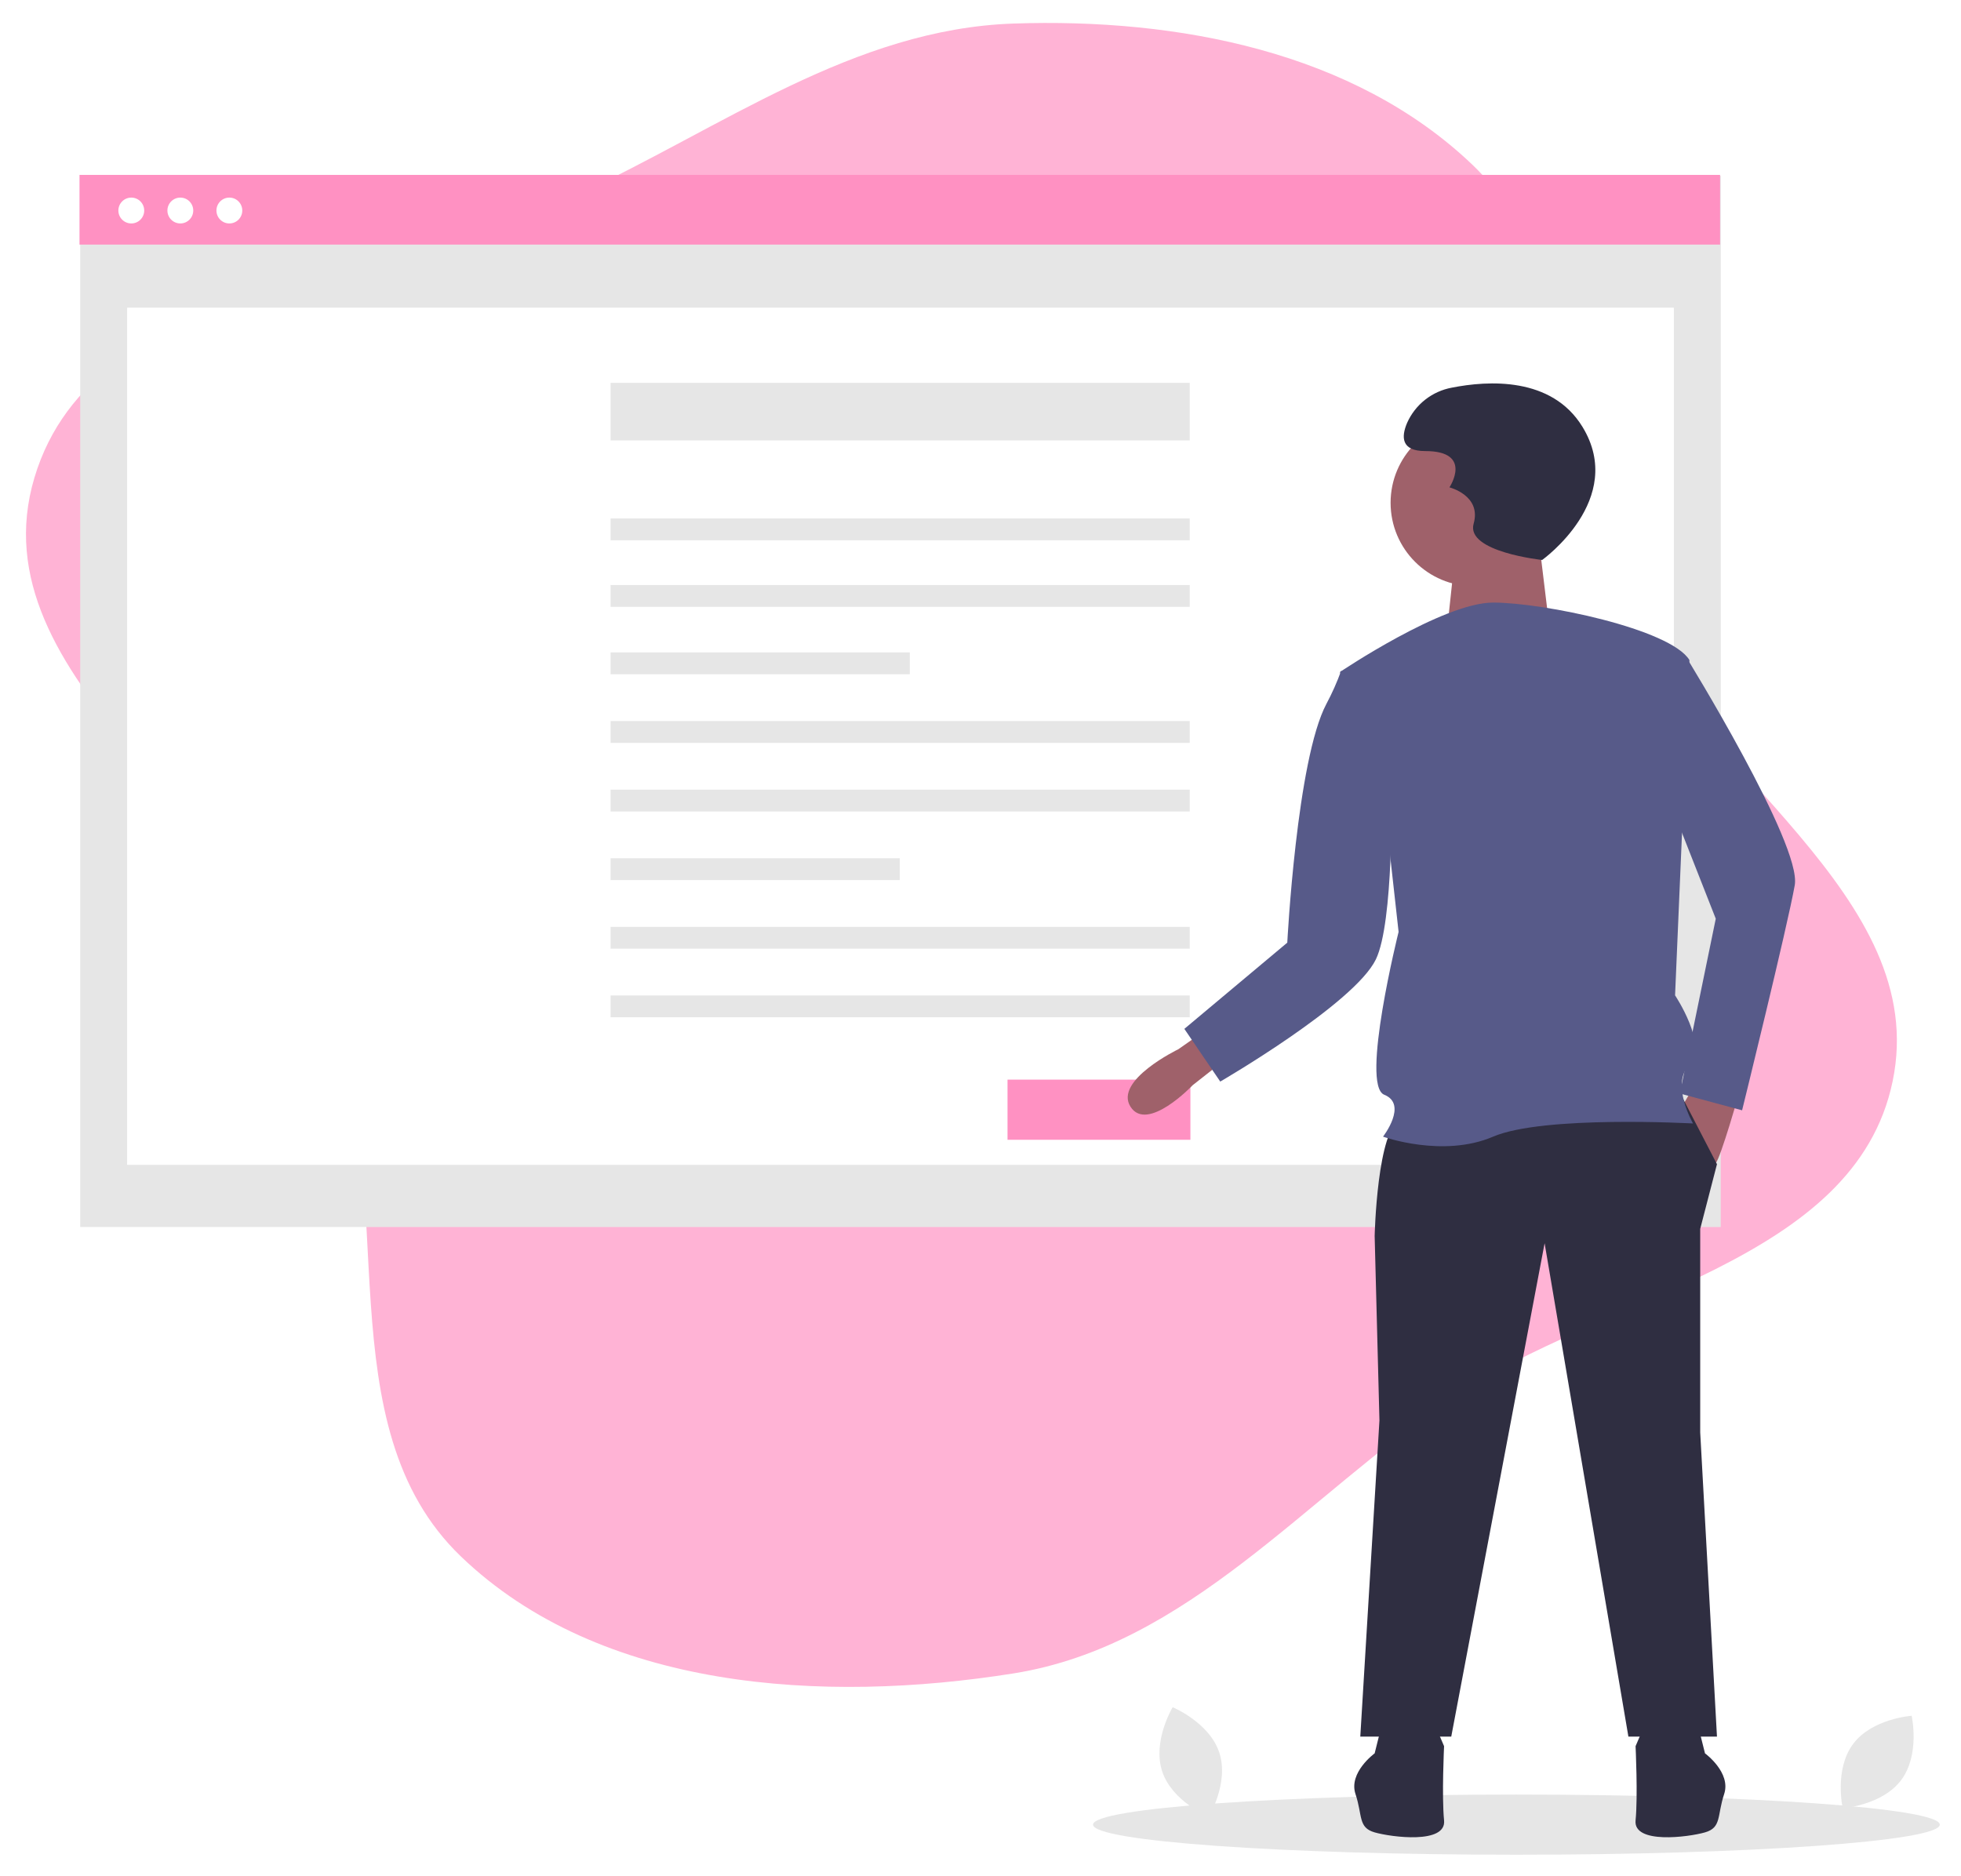 <svg width="370" height="354" viewBox="0 0 370 354" fill="none" xmlns="http://www.w3.org/2000/svg">
<g filter="url(#filter0_d)">
<path fill-rule="evenodd" clip-rule="evenodd" d="M191.266 0.443C222.182 -0.602 255.408 5.716 277.791 27.068C299.184 47.477 292.886 82.263 305.209 109.14C320.116 141.653 364.379 165.029 357.101 200.049C349.974 234.339 302.925 240.308 273.88 259.877C246.233 278.504 224.187 306.523 191.266 311.78C155.296 317.523 113.24 314.956 86.97 289.721C61.192 264.958 75.577 221.268 62.438 188.025C47.838 151.086 -4.886 124.18 6.5 86.127C17.809 48.331 73.101 49.374 108.89 32.778C136.322 20.056 161.046 1.465 191.266 0.443Z" fill="#FFB3D5"/>
<g clip-path="url(#clip0)">
<path d="M230.054 326.719C231.938 332.423 228.079 338.829 228.079 338.829C228.079 338.829 221.166 335.985 219.282 330.281C217.398 324.576 221.257 318.17 221.257 318.17C221.257 318.17 228.17 321.014 230.054 326.719Z" fill="#E6E6E6"/>
<path d="M358.728 331.895C355.135 336.71 347.678 337.216 347.678 337.216C347.678 337.216 346.046 329.918 349.638 325.104C353.23 320.289 360.688 319.783 360.688 319.783C360.688 319.783 362.32 327.081 358.728 331.895Z" fill="#E6E6E6"/>
<path d="M286.117 346C330.235 346 366 343.459 366 340.324C366 337.189 330.235 334.648 286.117 334.648C241.999 334.648 206.234 337.189 206.234 340.324C206.234 343.459 241.999 346 286.117 346Z" fill="#E6E6E6"/>
<path d="M324.674 29.176H15.133V227.549H324.674V29.176Z" fill="#E6E6E6"/>
<path d="M315.823 54.056H23.983V215.813H315.823V54.056Z" fill="white"/>
<path d="M324.542 29H15V42.159H324.542V29Z" fill="#FF91C2"/>
<path d="M24.773 38.166C26.119 38.166 27.21 37.075 27.21 35.728C27.21 34.381 26.119 33.289 24.773 33.289C23.426 33.289 22.335 34.381 22.335 35.728C22.335 37.075 23.426 38.166 24.773 38.166Z" fill="white"/>
<path d="M34.024 38.166C35.37 38.166 36.461 37.075 36.461 35.728C36.461 34.381 35.37 33.289 34.024 33.289C32.678 33.289 31.587 34.381 31.587 35.728C31.587 37.075 32.678 38.166 34.024 38.166Z" fill="white"/>
<path d="M43.276 38.166C44.622 38.166 45.713 37.075 45.713 35.728C45.713 34.381 44.622 33.289 43.276 33.289C41.929 33.289 40.838 34.381 40.838 35.728C40.838 37.075 41.929 38.166 43.276 38.166Z" fill="white"/>
<path d="M224.473 68.243H115.203V79.109H224.473V68.243Z" fill="#E6E6E6"/>
<path d="M224.473 93.839H115.203V97.954H224.473V93.839Z" fill="#E6E6E6"/>
<path d="M224.473 106.4H115.203V110.516H224.473V106.4Z" fill="#E6E6E6"/>
<path d="M171.663 119.121H115.203V123.237H171.663V119.121Z" fill="#E6E6E6"/>
<path d="M224.473 132.068H115.203V136.183H224.473V132.068Z" fill="#E6E6E6"/>
<path d="M224.473 145.014H115.203V149.13H224.473V145.014Z" fill="#E6E6E6"/>
<path d="M169.772 157.961H115.203V162.076H169.772V157.961Z" fill="#E6E6E6"/>
<path d="M224.473 170.907H115.203V175.023H224.473V170.907Z" fill="#E6E6E6"/>
<path d="M224.473 183.854H115.203V187.97H224.473V183.854Z" fill="#E6E6E6"/>
<path d="M224.603 199.734H190.097V211.086H224.603V199.734Z" fill="#FF91C2"/>
<path d="M231.366 195.806L231.103 196.013L225.042 200.778C225.042 200.778 216.461 209.816 213.299 204.845C210.138 199.874 222.332 193.998 222.332 193.998L226.849 190.835L231.366 195.806Z" fill="#9F616A"/>
<path d="M328.246 201.907C328.246 201.907 324.633 214.562 323.73 215.466L316.955 205.523L320.116 200.1L328.246 201.907Z" fill="#9F616A"/>
<path d="M317.632 203.489L323.956 215.692L320.794 227.895V266.31L323.956 323.708H307.244L291.436 230.606L273.822 323.708H256.659L260.272 264.05L259.369 229.25C259.369 229.25 259.82 208.913 264.337 207.105C268.853 205.297 317.632 203.489 317.632 203.489Z" fill="#2F2E41"/>
<path d="M320.342 321.448L321.697 326.872C321.697 326.872 326.666 330.487 325.311 334.555C323.956 338.622 324.859 340.882 321.697 341.786C318.536 342.69 308.148 344.046 308.599 339.526C309.051 335.007 308.599 325.516 308.599 325.516L309.954 322.352L320.342 321.448Z" fill="#2F2E41"/>
<path d="M260.723 321.448L259.368 326.872C259.368 326.872 254.4 330.487 255.755 334.555C257.11 338.622 256.207 340.882 259.368 341.786C262.53 342.69 272.918 344.046 272.466 339.526C272.015 335.007 272.466 325.516 272.466 325.516L271.111 322.352L260.723 321.448Z" fill="#2F2E41"/>
<path d="M278.112 106.626C286.803 106.626 293.847 99.577 293.847 90.881C293.847 82.185 286.803 75.135 278.112 75.135C269.422 75.135 262.377 82.185 262.377 90.881C262.377 99.577 269.422 106.626 278.112 106.626Z" fill="#9F616A"/>
<path d="M290.321 97.668L292.491 115.585H272.958L274.585 100.382L290.321 97.668Z" fill="#9F616A"/>
<path d="M252.819 122.816C252.819 122.816 272.241 109.71 281.725 109.71C291.21 109.71 315.148 114.681 318.761 120.556L316.051 183.829C316.051 183.829 322.375 193.32 318.761 196.936C315.148 200.552 319.439 208.009 319.439 208.009C319.439 208.009 291.21 206.427 281.725 210.494C272.241 214.562 260.949 210.494 260.949 210.494C260.949 210.494 265.692 204.393 261.175 202.585C256.658 200.778 263.885 171.853 263.885 171.853L261.852 153.549L252.819 122.816Z" fill="#575A89"/>
<path d="M314.697 120.556L318.084 119.878C318.084 119.878 339.989 155.357 338.634 163.04C337.279 170.723 328.698 205.523 328.698 205.523L316.955 202.359L323.73 169.367L312.89 141.798L314.697 120.556Z" fill="#575A89"/>
<path d="M257.788 124.624L253.045 122.59C252.267 124.732 251.339 126.816 250.266 128.826C244.664 139.371 242.883 173.886 242.883 173.886L223.462 190.157L230.237 200.1C230.237 200.1 255.513 185.445 259.594 177.05C263.002 170.039 262.53 145.188 262.53 145.188L257.788 124.624Z" fill="#575A89"/>
<path d="M290.976 101.669C290.976 101.669 306.948 90.253 298.582 76.553C292.777 67.049 280.75 67.802 273.928 69.154C272.089 69.493 270.361 70.275 268.892 71.431C267.424 72.588 266.258 74.084 265.495 75.792C264.355 78.456 264.355 81.12 268.918 81.12C278.045 81.12 273.482 87.97 273.482 87.97C273.482 87.97 279.567 89.492 278.045 94.82C276.524 100.147 290.976 101.669 290.976 101.669Z" fill="#2F2E41"/>
</g>
</g>
<defs>
<filter id="filter0_d" x="0.903" y="0.334" width="369.097" height="353.666" filterUnits="userSpaceOnUse" color-interpolation-filters="sRGB">
<feFlood flood-opacity="0" result="BackgroundImageFix"/>
<feColorMatrix in="SourceAlpha" type="matrix" values="0 0 0 0 0 0 0 0 0 0 0 0 0 0 0 0 0 0 127 0"/>
<feOffset dy="4"/>
<feGaussianBlur stdDeviation="2"/>
<feColorMatrix type="matrix" values="0 0 0 0 0 0 0 0 0 0 0 0 0 0 0 0 0 0 0.25 0"/>
<feBlend mode="normal" in2="BackgroundImageFix" result="effect1_dropShadow"/>
<feBlend mode="normal" in="SourceGraphic" in2="effect1_dropShadow" result="shape"/>
</filter>
<clipPath id="clip0">
<rect width="351" height="317" fill="white" transform="translate(15 29)"/>
</clipPath>
</defs>
</svg>
